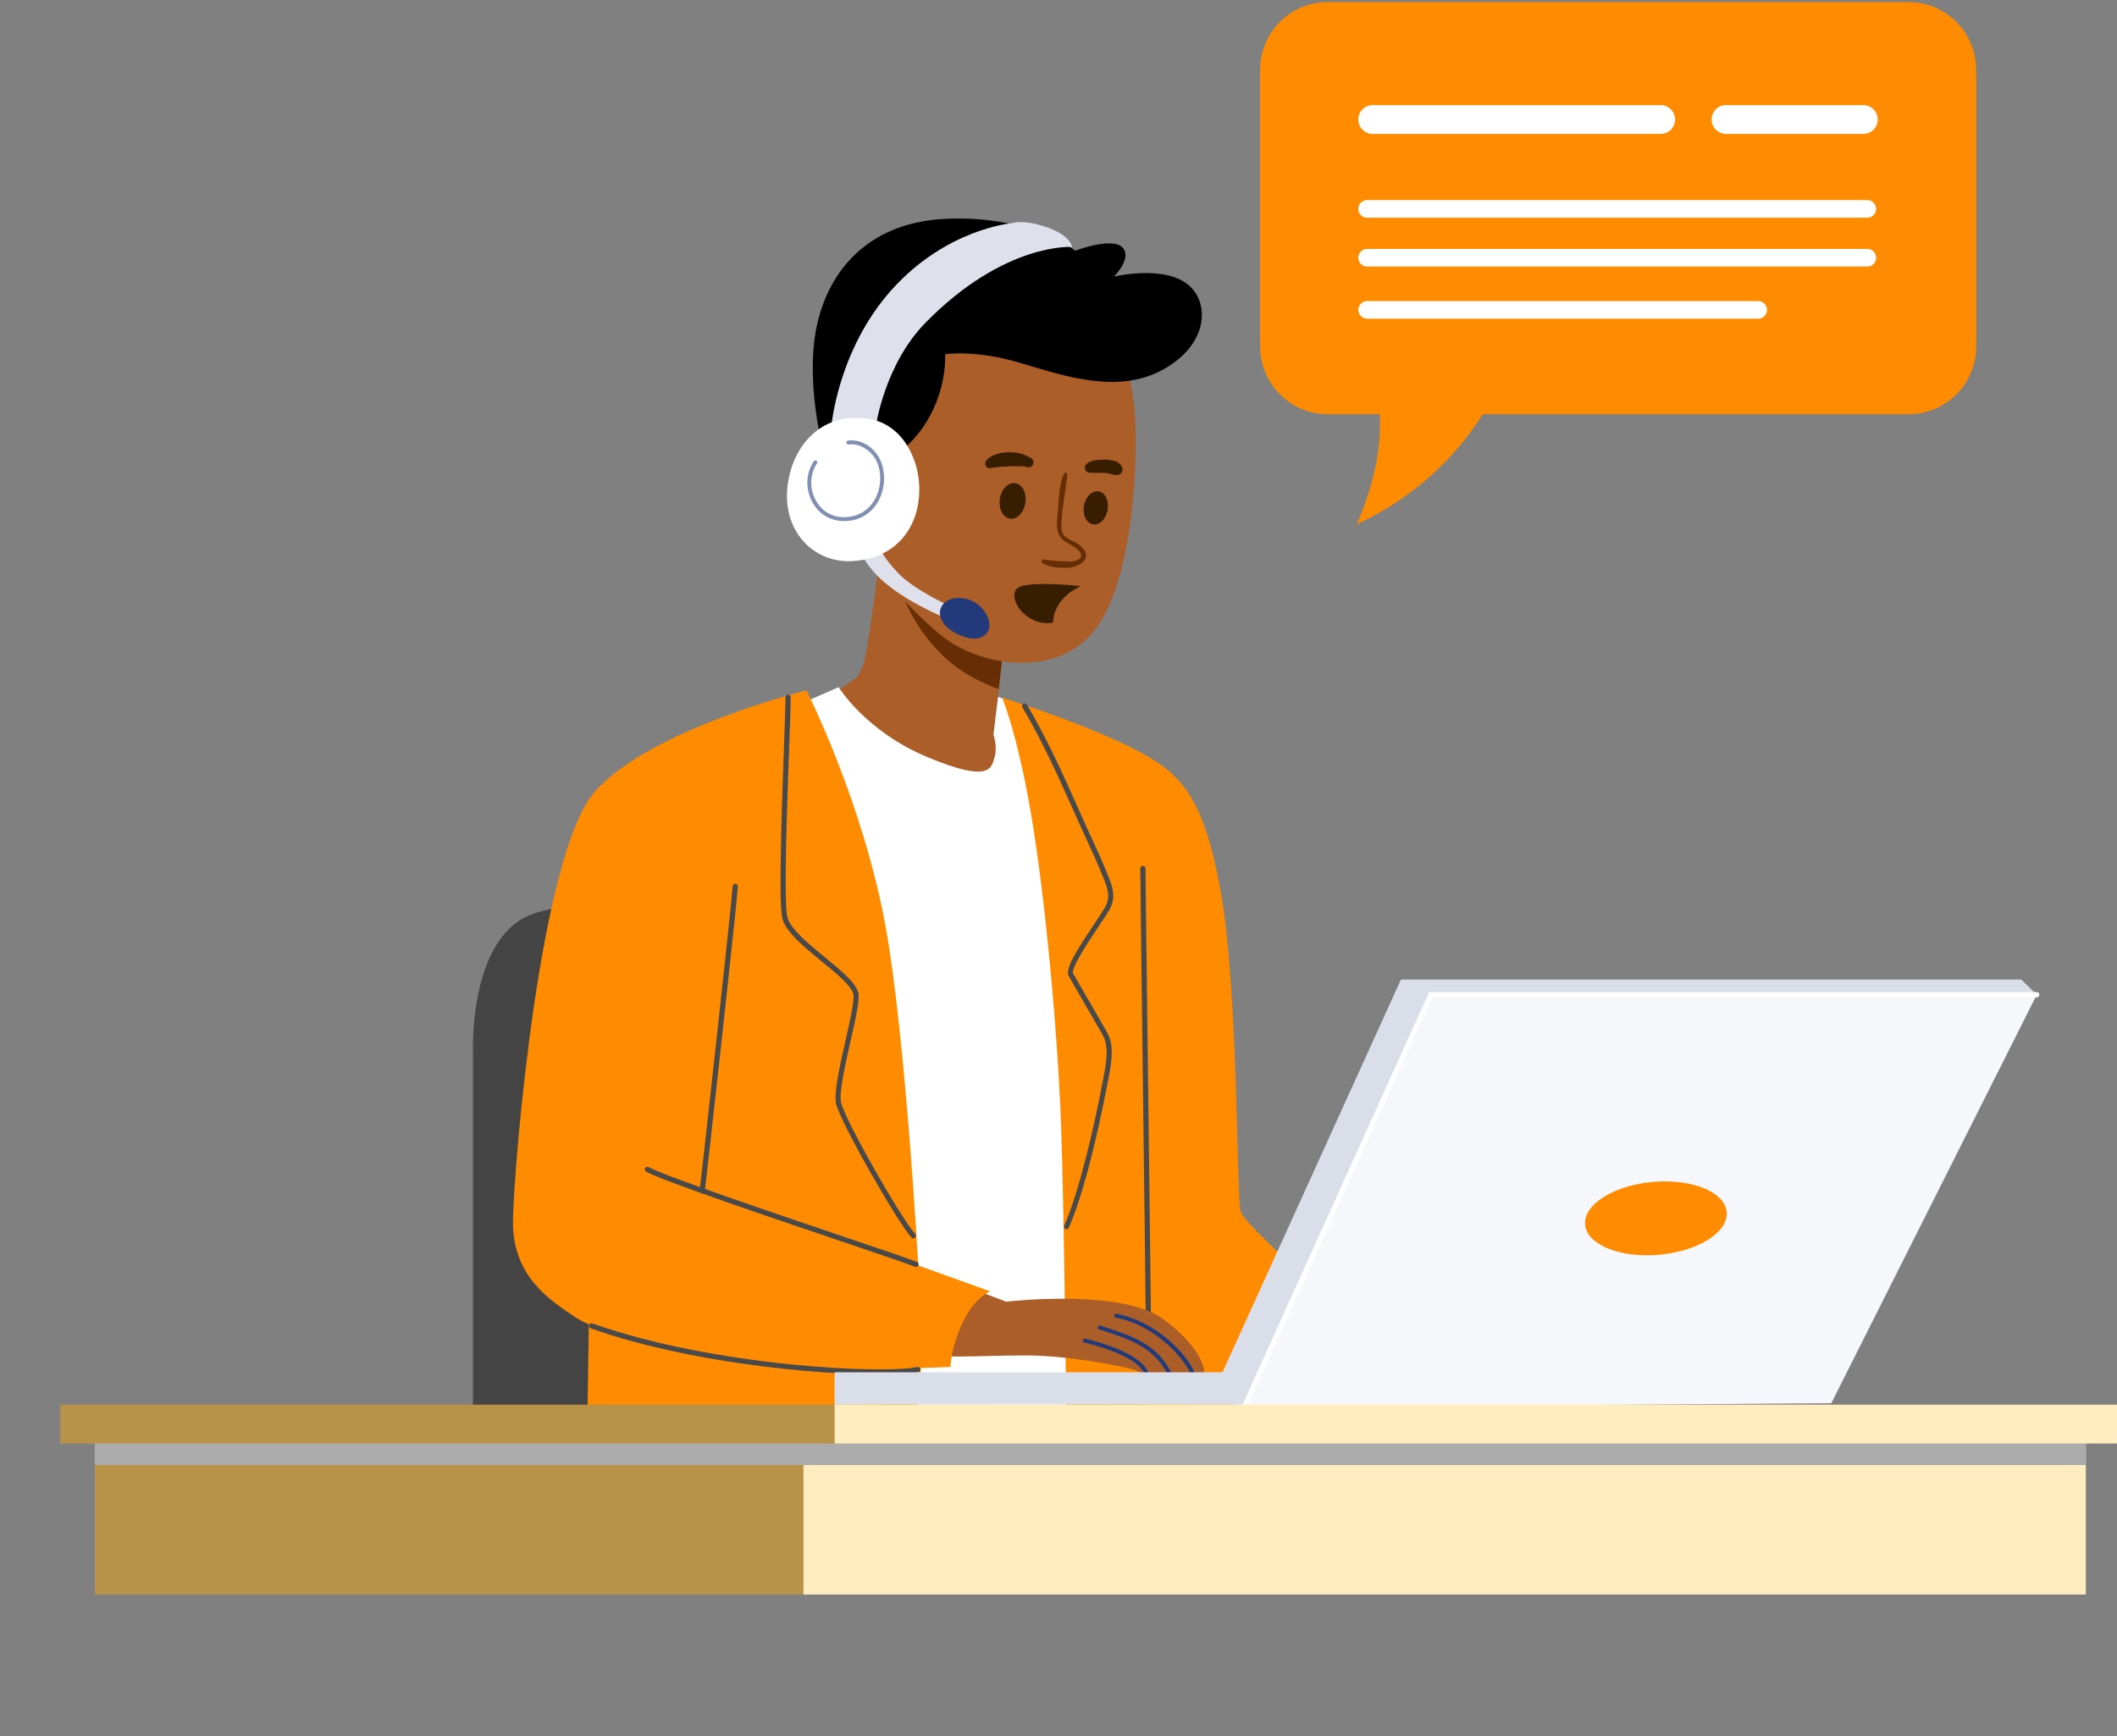 <svg width="456" height="374" viewBox="0 0 456 374" fill="none" xmlns="http://www.w3.org/2000/svg">
<rect x="0" y="0" width="456" height="374" fill="#808080" stroke="none"/>
<g clip-path="url(#clip0_793_31811)">
<path d="M101.878 310.446V226.791C101.878 226.791 100.949 204.248 112.756 197.745C124.564 191.242 174.347 194.724 174.347 194.724V310.446H101.878Z" fill="#444444"/>
<path d="M189.916 116.403C189.916 116.403 186.905 141.731 185.752 143.82C184.599 145.909 184.599 145.909 184.599 145.909L178.813 149.863C178.813 149.863 189.927 165.666 203.593 168.216C217.258 170.777 216.094 162.633 216.094 162.633L214.013 158.219L216.788 134.048C216.777 134.071 191.997 122.681 189.916 116.403Z" fill="#AB5E27"/>
<path d="M171.616 151.964L180.648 148.01C180.648 148.01 186.435 157.535 199.865 163.117C213.296 168.699 213.531 165.442 214.225 163.117C214.919 160.792 213.99 158.243 213.99 158.243L214.986 150.111L220.358 151.908L239.005 303.258L191.068 305.583L171.616 151.964Z" fill="white"/>
<path d="M215.848 150.256C215.848 150.256 219.094 157.77 222.105 175.427C225.115 193.084 227.891 222.837 228.585 243.279C229.279 263.721 229.738 310.435 229.738 310.435C229.738 310.435 289.482 310.435 290.176 310.435C290.87 310.435 295.033 287.432 295.033 287.432C295.033 287.432 268.631 264.732 267.243 261.014C266.314 258.532 266.784 212.605 262.844 191.455C258.905 170.305 253.812 166.048 243.157 160.781C232.166 155.344 215.848 150.256 215.848 150.256Z" fill="#FF8C00"/>
<path d="M247.343 283.815C247.029 283.815 246.783 283.568 246.783 283.254C246.783 281.591 246.492 257.982 246.201 235.159C245.921 212.324 245.619 188.715 245.619 187.052C245.619 186.738 245.865 186.491 246.179 186.491C246.492 186.491 246.738 186.738 246.738 187.052C246.738 188.715 247.029 212.324 247.32 235.147C247.6 257.982 247.902 281.591 247.902 283.254C247.902 283.568 247.656 283.815 247.343 283.815Z" fill="#494949"/>
<path d="M126.926 278.143L126.467 310.446H196.866C196.866 310.446 199.877 283.029 198.724 280.468C197.56 277.907 126.926 278.143 126.926 278.143Z" fill="#FF8C00"/>
<path d="M205.271 143.124C208.136 145.449 212.065 147.303 215.12 148.437L216.777 134.06C216.777 134.06 198.164 125.501 191.852 119.144C193.172 126.378 196.418 135.958 205.271 143.124Z" fill="#672E05"/>
<path d="M238.546 69.23C238.546 69.23 243.403 77.597 244.332 87.818C245.261 98.039 244.332 124.3 235.994 135.453C227.656 146.606 210.285 143.349 202.417 136.61C195.187 130.421 188.058 123.592 186.211 110.114C184.353 96.635 190.151 71.072 206.592 65.725C223.033 60.401 238.546 69.23 238.546 69.23Z" fill="#AB5E27"/>
<path d="M259.43 295.832C259.43 295.832 258.613 295.832 257.371 295.798C257.08 295.787 256.755 295.798 256.42 295.787C255.222 295.753 253.767 295.72 252.301 295.675C251.976 295.664 251.64 295.652 251.316 295.641C249.861 295.607 248.619 295.787 247.455 295.72H247.421C247.175 295.709 246.817 295.742 246.526 295.753C246.38 295.765 246.246 295.776 246.156 295.765C245.485 295.641 245.35 295.484 244.623 295.158C243.683 294.731 230.957 291.878 220.604 291.946C210.263 291.991 200.984 292.698 199.473 291.429C197.951 290.138 197.034 277.097 205.864 276.244L216.721 280.377C216.721 280.377 241.511 277.423 250.6 284.151C259.71 290.879 259.43 295.832 259.43 295.832Z" fill="#AB5E27"/>
<path d="M247.421 295.72C247.175 295.709 246.817 295.743 246.526 295.754C246.302 295.395 245.832 294.743 245.574 294.474C242.776 291.61 236.016 289.756 233.565 289.161C233.341 289.105 233.196 288.88 233.252 288.656C233.297 288.431 233.532 288.296 233.767 288.341C237.337 289.206 244.914 291.419 247.063 295.047C247.13 295.148 247.309 295.496 247.421 295.72Z" fill="#223A7A"/>
<path d="M252.301 295.675C251.976 295.663 251.64 295.663 251.316 295.641C248.26 290.047 243.257 288.441 237.09 286.453L236.721 286.33C236.508 286.262 236.385 286.015 236.452 285.79C236.52 285.577 236.755 285.453 236.99 285.521L237.348 285.644C243.873 287.756 249.133 289.441 252.301 295.675Z" fill="#223A7A"/>
<path d="M257.371 295.798C257.08 295.787 256.755 295.798 256.419 295.787C254.561 291.879 248.428 285.33 240.325 283.814C240.09 283.769 239.944 283.556 239.978 283.32C240.023 283.095 240.247 282.949 240.47 282.983C248.82 284.555 255.569 291.407 257.371 295.798Z" fill="#223A7A"/>
<path d="M191.762 98.623C191.762 98.623 196.855 96.186 200.447 89.323C204.04 82.472 203.57 76.305 203.57 76.305C203.57 76.305 210.05 75.261 219.776 78.17C229.502 81.079 241.075 85.021 250.801 79.45C260.527 73.868 260.527 64.927 255.782 61.21C250.466 57.043 239.922 59.581 239.922 59.581C239.922 59.581 243.974 55.627 241.78 53.302C239.576 50.977 231.595 53.999 231.595 53.999C231.595 53.999 221.869 46.215 203.458 47.147C185.047 48.08 176.25 60.974 175.209 75.384C174.168 89.795 179.372 104.205 179.372 104.205L191.762 98.623Z" fill="black"/>
<path d="M229.111 102.117C228.07 104.7 228.092 107.699 227.835 110.429C227.633 112.563 227.242 115.045 229.189 116.483C230.118 117.168 234.517 119.021 232.256 120.526C231.394 121.099 229.95 120.942 228.965 120.897C228.294 120.863 227.611 120.841 226.928 120.784C226.201 120.728 225.496 120.515 224.768 120.504C224.343 120.504 224.209 121.065 224.556 121.29C225.72 122.02 227.443 122.256 228.797 122.301C230.163 122.357 231.081 122.29 232.312 121.683C233.062 121.312 233.8 120.773 233.912 119.875C234.047 118.864 233.285 117.954 232.524 117.381C231.651 116.73 230.577 116.426 229.693 115.786C228.462 114.91 228.562 113.416 228.652 112.046C228.865 108.744 229.614 105.498 229.905 102.207C229.973 101.724 229.279 101.724 229.111 102.117Z" fill="#672E05"/>
<path d="M238.58 109.844C238.233 111.798 236.811 113.191 235.412 112.944C234.002 112.697 233.151 110.9 233.487 108.945C233.834 106.991 235.256 105.598 236.655 105.845C238.065 106.092 238.927 107.89 238.58 109.844Z" fill="#381E00"/>
<path d="M220.862 108.294C220.549 110.406 219.06 111.933 217.549 111.709C216.038 111.484 215.053 109.586 215.367 107.474C215.68 105.363 217.169 103.835 218.68 104.06C220.191 104.284 221.176 106.183 220.862 108.294Z" fill="#381E00"/>
<path d="M234.46 101.768C235.546 101.948 236.632 101.768 237.729 101.847C237.986 101.87 238.255 101.903 238.512 101.926C238.702 101.948 238.165 101.87 238.423 101.914C238.478 101.926 238.534 101.937 238.59 101.937C238.725 101.959 238.859 101.993 238.993 102.027C239.228 102.083 239.452 102.173 239.687 102.218C239.9 102.263 240.135 102.319 240.348 102.308C240.471 102.296 240.583 102.274 240.706 102.263C240.627 102.274 240.56 102.285 240.482 102.308C240.482 102.33 240.885 102.263 240.93 102.263C241.545 102.117 241.937 101.398 241.758 100.791C241.713 100.612 241.635 100.466 241.523 100.32C241.478 100.263 241.433 100.196 241.377 100.14C241.422 100.185 241.467 100.241 241.512 100.286C241.467 100.218 241.422 100.162 241.366 100.095C241.31 99.994 241.221 99.904 241.12 99.848C241.03 99.78 240.952 99.713 240.862 99.646C240.571 99.443 240.202 99.331 239.855 99.241C239.206 99.073 238.534 98.994 237.863 98.983C237.203 98.983 236.542 99.05 235.893 99.14C235.311 99.219 234.673 99.421 234.203 99.769C233.845 100.039 233.621 100.387 233.677 100.859C233.722 101.252 234.035 101.701 234.46 101.768Z" fill="#381E00"/>
<path d="M222.104 98.668C221.959 98.579 221.802 98.5 221.657 98.433C221.522 98.376 221.164 98.185 221.433 98.331C221.332 98.275 221.231 98.219 221.131 98.174C220.683 97.95 220.213 97.792 219.732 97.669C218.68 97.399 217.56 97.332 216.475 97.444C215.322 97.568 214.259 97.848 213.263 98.455C213.117 98.545 212.972 98.623 212.86 98.747C212.781 98.848 212.703 98.949 212.625 99.05C212.647 99.016 212.669 98.983 212.692 98.949C212.378 99.163 212.199 99.522 212.21 99.893C212.21 100.252 212.401 100.555 212.714 100.724C213.095 100.937 213.453 100.836 213.845 100.735C213.654 100.735 213.453 100.735 213.263 100.735C213.587 100.791 213.811 100.802 214.136 100.724C214.147 100.724 214.449 100.645 214.247 100.69C214.057 100.735 214.561 100.656 214.617 100.645C214.684 100.634 215.031 100.6 214.662 100.634C214.729 100.623 214.796 100.623 214.863 100.611C215.042 100.589 215.21 100.567 215.389 100.555C216.15 100.499 216.911 100.465 217.683 100.432C218.389 100.409 219.116 100.398 219.832 100.432C220.135 100.443 220.437 100.454 220.739 100.465C220.907 100.465 220.84 100.499 220.717 100.465C220.784 100.488 220.84 100.499 220.907 100.51C221.03 100.544 221.153 100.589 221.276 100.634C221.769 100.825 222.362 100.465 222.541 100.005C222.742 99.511 222.574 98.949 222.104 98.668Z" fill="#381E00"/>
<path d="M227.6 130.97C228.663 128.825 230.599 127.253 232.827 126.242C230.89 126.04 221.724 125.197 219.418 126.511C216.833 127.983 219.9 133.913 225.25 134.205C225.809 134.239 226.324 134.194 226.816 134.115C226.861 133.037 227.107 131.959 227.6 130.97Z" fill="#381E00"/>
<path d="M185.282 118.492C185.282 118.492 186.211 122.098 191.539 126.276C196.866 130.454 204.589 133.521 204.589 133.521L205.204 130.814C205.204 130.814 197.213 127.332 193.509 123.491C189.804 119.66 189.345 117.56 189.345 117.56L185.282 118.492Z" fill="#DEE1EB"/>
<path d="M206.122 128.803C210.408 128.601 212.804 132.004 213.095 134.206C213.397 136.407 211.337 138.878 206.513 136.71C200.537 134.015 201.835 129.005 206.122 128.803Z" fill="#223A7A"/>
<path d="M188.64 91.884C188.64 91.884 190.486 78.53 199.406 69.454C216.43 52.146 230.901 53.191 230.901 53.191C230.901 53.191 230.789 50.753 225.339 48.889C220.224 47.148 217.93 48.08 217.93 48.08C217.93 48.08 203.917 49.237 192.109 62.367C180.301 75.497 179.025 92.233 179.025 92.233L188.64 91.884Z" fill="#DEE1EB"/>
<path d="M187.364 90.266C176.216 88.368 169.993 97.118 169.534 105.957C169.076 114.785 175.466 121.502 184.006 120.828C203.234 119.312 201.029 92.58 187.364 90.266Z" fill="white"/>
<path d="M181.812 112.236C178.869 112.236 176.384 110.754 174.963 108.137C173.44 105.34 173.563 101.892 175.287 99.353C175.421 99.162 175.679 99.117 175.869 99.241C176.059 99.376 176.115 99.634 175.981 99.825C174.436 102.105 174.325 105.205 175.701 107.732C176.999 110.125 179.305 111.484 182.036 111.394C184.588 111.326 186.748 110.158 188.113 108.103C189.68 105.755 190.038 102.521 189.031 99.847C188.024 97.197 185.282 95.4 182.786 95.725C182.562 95.759 182.349 95.591 182.316 95.366C182.282 95.13 182.45 94.928 182.674 94.894C185.595 94.501 188.662 96.512 189.815 99.555C190.923 102.476 190.52 106.014 188.807 108.575C187.274 110.866 184.879 112.169 182.058 112.236C181.969 112.236 181.891 112.236 181.812 112.236Z" fill="#818FB3"/>
<path d="M173.709 148.707C173.709 148.707 139.897 157.074 128.09 170.553C116.282 184.031 110.719 250.49 110.495 262.811C110.26 275.133 118.834 280.243 123.926 283.725C129.019 287.207 151.481 293.486 169.546 294.418C187.61 295.35 204.745 294.418 204.745 294.418C204.745 294.418 204.689 290.464 207.465 284.658C210.039 279.266 213.307 278.154 213.307 278.154L197.795 272.572C197.795 272.572 195.075 223.724 190.845 200.07C185.976 172.878 173.709 148.707 173.709 148.707Z" fill="#FF8C00"/>
<path d="M229.749 264.765C229.67 264.765 229.592 264.754 229.525 264.72C229.245 264.597 229.111 264.26 229.245 263.979C232.412 256.802 235.692 242.728 237.538 232.844L237.695 232.047C238.255 229.138 238.949 225.532 237.561 223.027C236.856 221.758 235.255 218.995 233.711 216.344C232.11 213.593 230.61 210.987 230.185 210.212C229.368 208.695 231.942 204.641 235.658 199.081C236.665 197.576 237.527 196.284 238.031 195.408C239.352 193.106 238.479 191.005 237.449 188.557L237.102 187.714C236.173 185.434 235.121 183.154 234.102 180.941C233.688 180.043 233.274 179.133 232.86 178.223C232.312 177.021 231.774 175.797 231.215 174.562C227.947 167.239 224.555 159.668 220.224 152.356C220.067 152.087 220.157 151.75 220.414 151.581C220.683 151.424 221.019 151.514 221.187 151.772C225.552 159.14 228.954 166.744 232.233 174.09C232.782 175.325 233.33 176.55 233.867 177.74C234.281 178.65 234.696 179.549 235.11 180.447C236.128 182.671 237.191 184.962 238.12 187.265L238.467 188.096C239.508 190.578 240.583 193.162 238.982 195.936C238.456 196.846 237.583 198.16 236.565 199.676C234.628 202.574 230.599 208.606 231.148 209.65C231.562 210.414 233.062 213.009 234.651 215.749C236.195 218.411 237.796 221.174 238.512 222.455C240.101 225.307 239.363 229.149 238.77 232.226L238.613 233.024C237.941 236.618 234.371 255.038 230.241 264.406C230.163 264.642 229.961 264.765 229.749 264.765Z" fill="#494949"/>
<path d="M196.743 266.742C196.597 266.742 196.452 266.686 196.351 266.574C193.721 263.912 181.029 241.863 180.089 237.719C179.574 235.45 180.872 229.688 182.126 224.117C183.099 219.804 184.107 215.345 183.816 214.132C183.39 212.323 180.145 209.661 177 207.089C173.205 203.978 169.288 200.766 168.527 197.868C167.665 194.577 168.404 173.978 168.885 160.353C169.064 155.456 169.199 151.581 169.199 150.2C169.199 149.885 169.445 149.638 169.758 149.638C170.072 149.638 170.318 149.885 170.318 150.2C170.318 151.604 170.183 155.479 170.004 160.387C169.545 173.124 168.784 194.442 169.601 197.576C170.273 200.114 174.213 203.349 177.693 206.202C181.129 209.021 184.364 211.672 184.879 213.851C185.226 215.311 184.286 219.501 183.189 224.342C182.014 229.531 180.693 235.416 181.152 237.438C182.081 241.504 194.538 263.137 197.123 265.754C197.336 265.978 197.336 266.326 197.123 266.551C197.034 266.686 196.888 266.742 196.743 266.742Z" fill="#494949"/>
<path d="M151.247 257.094C151.224 257.094 151.191 257.094 151.168 257.094C150.866 257.049 150.654 256.768 150.687 256.454C151.101 253.533 157.526 195.352 157.817 190.893C157.839 190.578 158.108 190.343 158.41 190.365C158.723 190.387 158.947 190.657 158.936 190.96C158.645 195.419 152.209 253.679 151.795 256.6C151.762 256.892 151.515 257.094 151.247 257.094Z" fill="#494949"/>
<path d="M197.325 272.897C197.258 272.897 197.179 272.886 197.112 272.853C195.691 272.268 189.401 270.146 181.443 267.45C165.371 262.014 143.367 254.567 139.181 252.377C138.901 252.231 138.801 251.894 138.946 251.624C139.092 251.343 139.427 251.242 139.696 251.388C143.804 253.534 166.669 261.272 181.801 266.394C189.781 269.101 196.083 271.224 197.538 271.819C197.829 271.932 197.963 272.268 197.851 272.549C197.75 272.763 197.549 272.897 197.325 272.897Z" fill="#494949"/>
<path d="M189.602 296.058C175.455 296.058 148.046 293.497 127.217 286.106C126.926 286.005 126.769 285.679 126.881 285.387C126.982 285.095 127.306 284.938 127.597 285.05C153.91 294.395 190.722 295.99 197.571 294.44C197.873 294.373 198.176 294.564 198.243 294.867C198.31 295.17 198.12 295.474 197.817 295.541C196.318 295.878 193.441 296.058 189.602 296.058Z" fill="#494949"/>
<path d="M438.73 214.233L394.464 302.235L265.407 303.167L305.229 212.998L438.73 214.233Z" fill="#F6F7FA"/>
<path d="M179.753 302.617L179.775 295.574H263.325L301.76 210.987H435.372L438.73 214.244H308.206L268.261 302.549C268.261 302.549 179.753 302.381 179.753 302.617Z" fill="#D9DEE8"/>
<path d="M371.711 262.8C370.256 267.191 362.343 270.583 354.039 270.37C345.734 270.157 340.183 266.439 341.649 262.047C343.104 257.655 351.017 254.263 359.321 254.477C367.626 254.679 373.166 258.408 371.711 262.8Z" fill="#FF8C00"/>
<path d="M268.261 303.11C268.183 303.11 268.105 303.099 268.026 303.065C267.746 302.942 267.623 302.605 267.746 302.324L307.837 213.693H438.719C439.032 213.693 439.279 213.94 439.279 214.254C439.279 214.569 439.032 214.816 438.719 214.816H308.553L268.754 302.796C268.675 302.987 268.474 303.11 268.261 303.11Z" fill="white"/>
<path d="M173.934 309.289H20.41V343.445H173.934V309.289Z" fill="#B89249"/>
<path d="M449.285 309.289H173.061V343.445H449.285V309.289Z" fill="#FFEDBF"/>
<path d="M173.934 309.289H173.061H20.41V315.556H173.061H173.934H449.285V309.289H173.934Z" fill="#ACACAC"/>
<path d="M180.649 302.549H13V310.917H180.649V302.549Z" fill="#B89249"/>
<path d="M456 302.549H179.775V310.917H456V302.549Z" fill="#FFEDBF"/>
<path d="M411.097 0.445H285.979C277.943 0.445 271.429 6.982 271.429 15.046V74.609C271.429 82.674 277.943 89.211 285.979 89.211H297.193C297.507 94.613 296.734 102.644 292.246 112.91C306.707 106.216 315.022 96.174 319.376 89.211H411.108C419.144 89.211 425.658 82.674 425.658 74.609V15.046C425.647 6.982 419.133 0.445 411.097 0.445Z" fill="#FF8C00"/>
<path d="M357.721 28.839H295.66C293.959 28.839 292.571 27.446 292.571 25.739C292.571 24.032 293.959 22.639 295.66 22.639H357.721C359.422 22.639 360.81 24.032 360.81 25.739C360.81 27.446 359.422 28.839 357.721 28.839Z" fill="white"/>
<path d="M402.221 46.889H294.462C293.421 46.889 292.571 46.035 292.571 44.99C292.571 43.946 293.421 43.092 294.462 43.092H402.221C403.262 43.092 404.113 43.946 404.113 44.99C404.113 46.035 403.262 46.889 402.221 46.889Z" fill="white"/>
<path d="M402.221 57.413H294.462C293.421 57.413 292.571 56.559 292.571 55.515C292.571 54.47 293.421 53.617 294.462 53.617H402.221C403.262 53.617 404.113 54.47 404.113 55.515C404.113 56.571 403.262 57.413 402.221 57.413Z" fill="white"/>
<path d="M378.718 68.645H294.474C293.433 68.645 292.582 67.791 292.582 66.746C292.582 65.702 293.433 64.848 294.474 64.848H378.718C379.758 64.848 380.609 65.702 380.609 66.746C380.609 67.802 379.758 68.645 378.718 68.645Z" fill="white"/>
<path d="M401.371 28.839H371.767C370.066 28.839 368.678 27.446 368.678 25.739C368.678 24.032 370.066 22.639 371.767 22.639H401.371C403.072 22.639 404.46 24.032 404.46 25.739C404.46 27.446 403.083 28.839 401.371 28.839Z" fill="white"/>
</g>
<defs>
<clipPath id="clip0_793_31811">
<rect width="456" height="373" fill="white" transform="translate(0 0.445)"/>
</clipPath>
</defs>
</svg>
